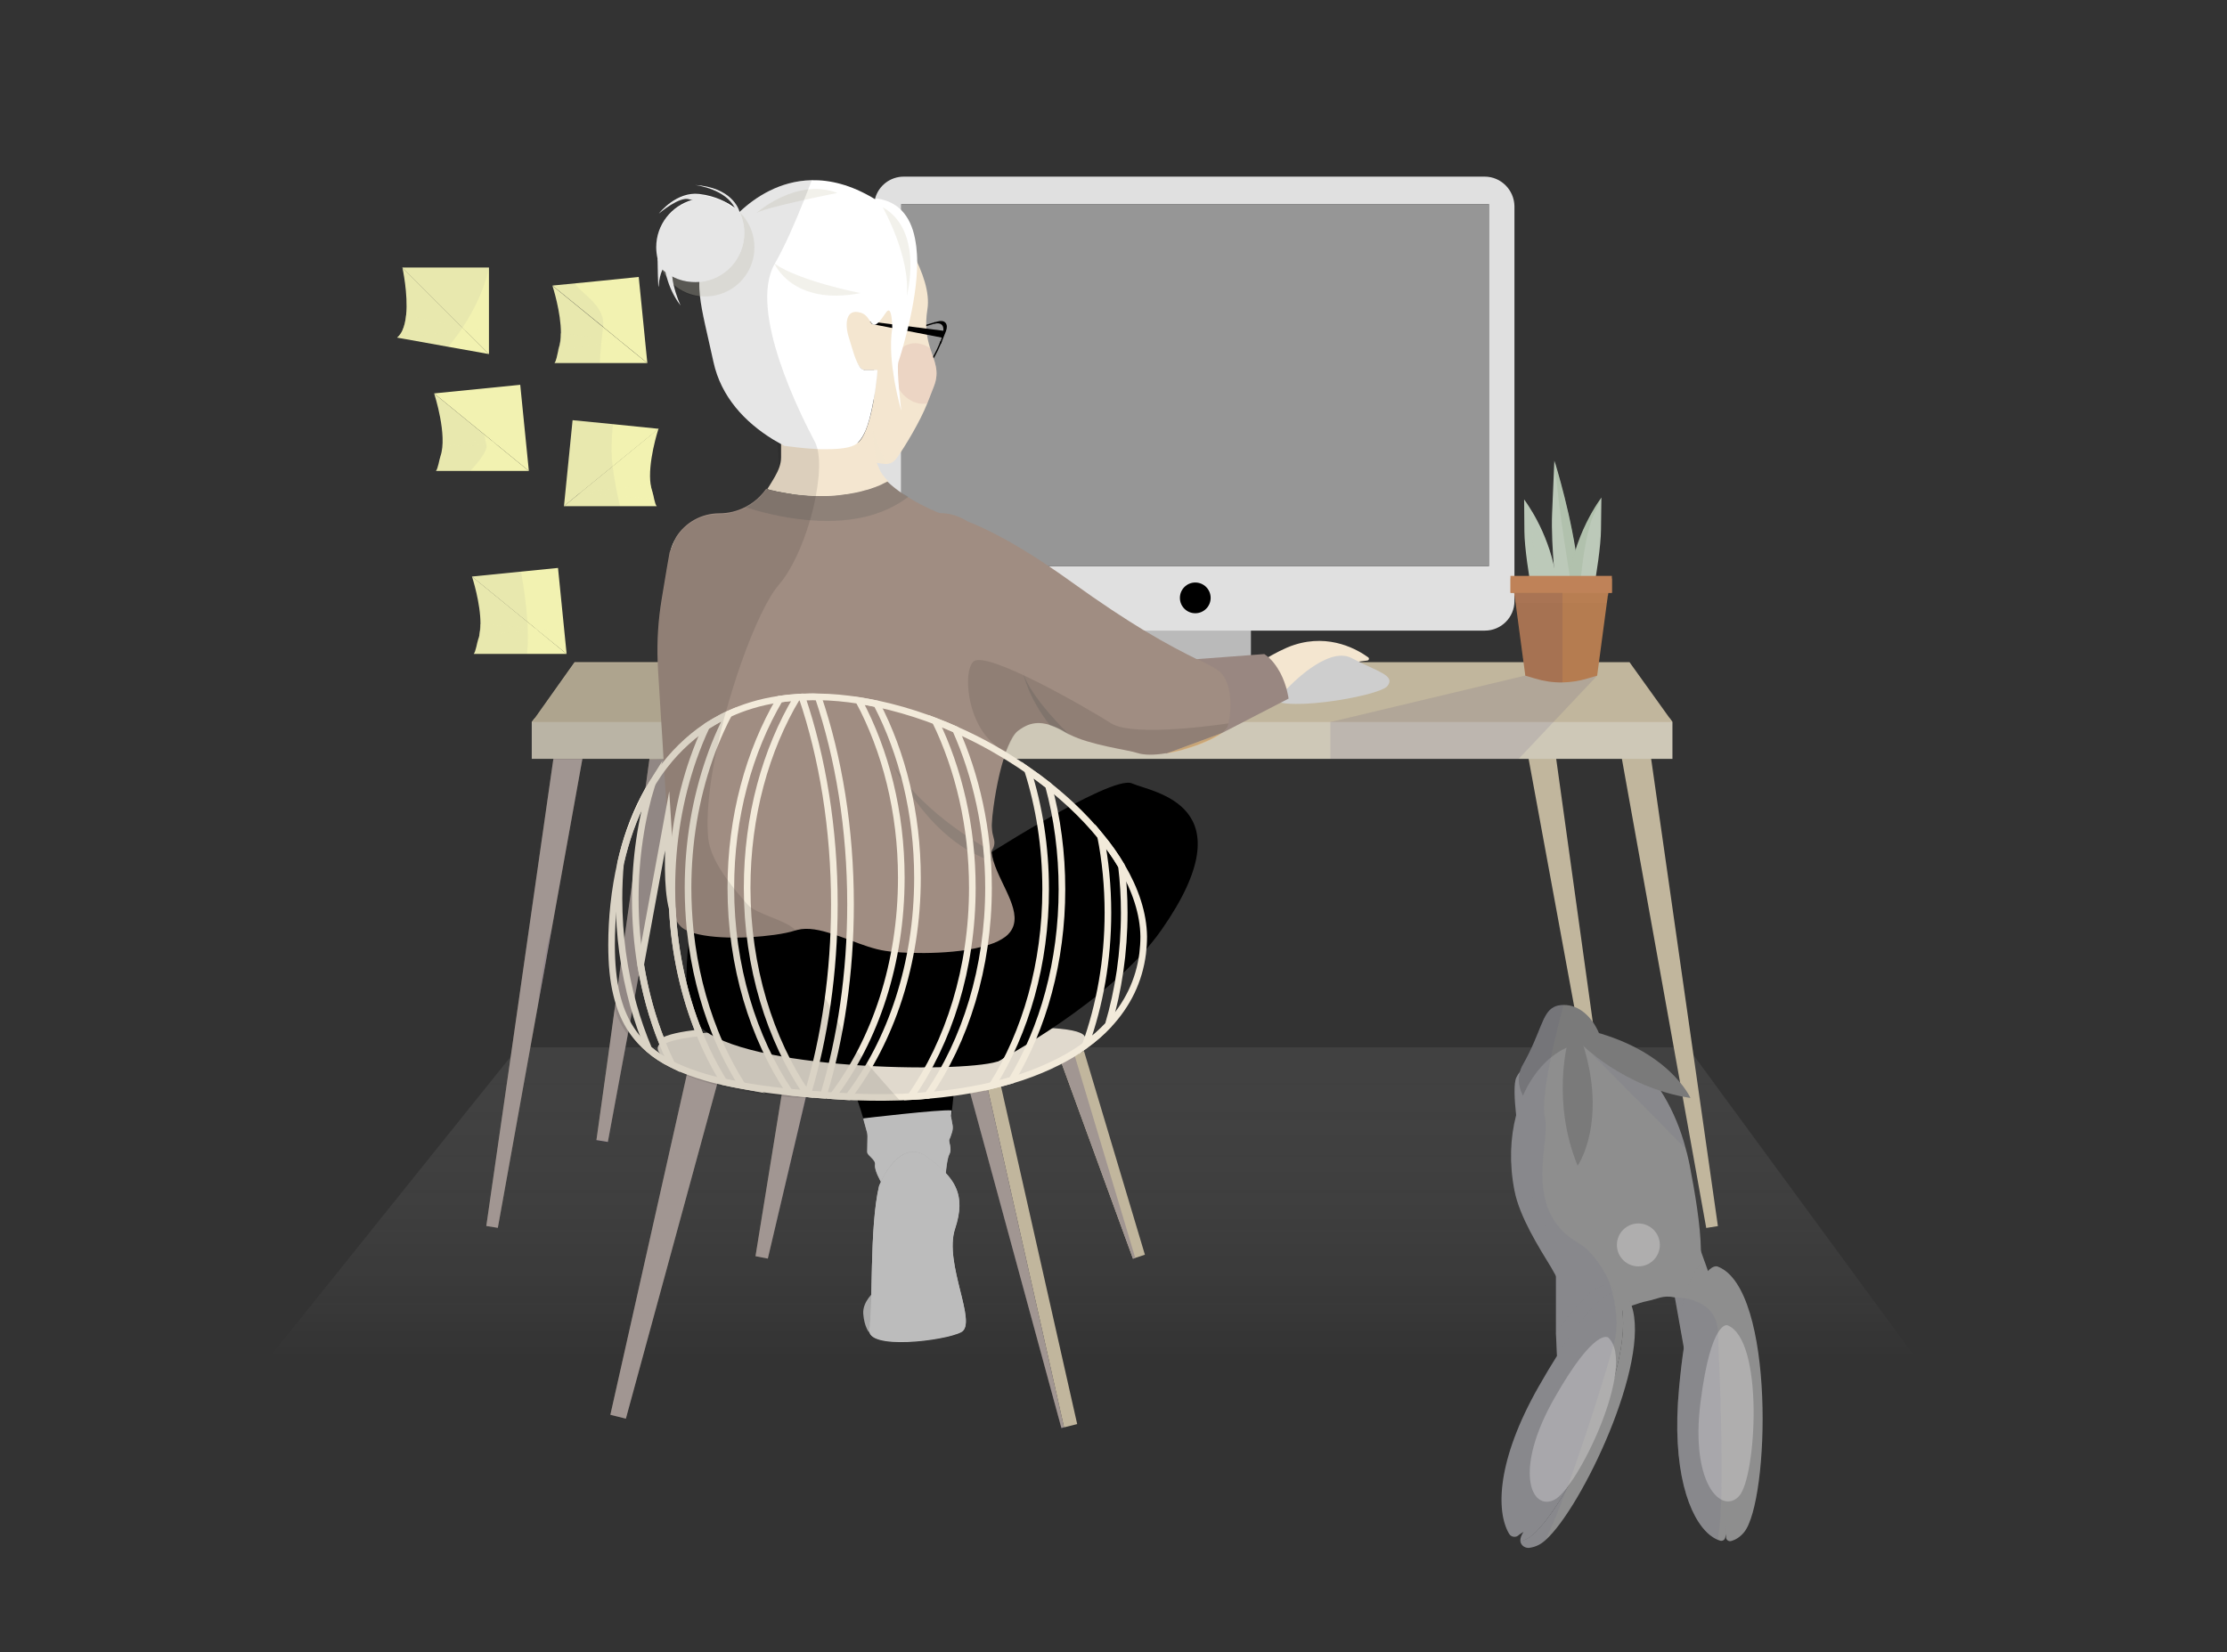 <?xml version="1.0" encoding="utf-8"?>
<!-- Generator: Adobe Illustrator 24.1.0, SVG Export Plug-In . SVG Version: 6.00 Build 0)  -->
<svg version="1.1" id="Layer_1" xmlns="http://www.w3.org/2000/svg" xmlns:xlink="http://www.w3.org/1999/xlink" x="0px" y="0px"
	 viewBox="0 0 1680.2 1246.8" style="enable-background:new 0 0 1680.2 1246.8;" xml:space="preserve">
<rect x="0" y="0" width="1680.2" height="1246.8" fill="#333333" stroke="none"/>
<style type="text/css">
	.st0{fill:url(#SVGID_1_);}
	.st1{fill:#F2F2B1;}
	.st2{opacity:0.4;fill:#F2F2B1;enable-background:new    ;}
	.st3{fill:#BABABA;}
	.st4{fill:#C1B69D;}
	.st5{fill:none;}
	.st6{fill:#E0E0E0;}
	.st7{fill:#969696;}
	.st8{fill:#FFFAE9;}
	.st9{stroke:#000000;stroke-miterlimit:10;}
	.st10{fill:none;stroke:#000000;stroke-miterlimit:10;}
	.st11{fill:#F4E6D0;}
	.st12{opacity:0.3;fill:#D8AFA9;enable-background:new    ;}
	.st13{fill:#E0D9CD;}
	.st14{fill:#CEC8B7;}
	.st15{opacity:0.2;fill:#271768;enable-background:new    ;}
	.st16{fill:#A08D82;}
	.st17{fill:#DDB683;}
	.st18{fill:#FFFFFF;}
	.st19{fill:#F4E6D0;stroke:#000000;stroke-miterlimit:10;}
	.st20{fill:#CECECE;}
	.st21{opacity:0.05;fill:#271768;enable-background:new    ;}
	.st22{opacity:0.3;fill:#D3D0BA;enable-background:new    ;}
	.st23{opacity:0.4;fill:#F4E6D0;enable-background:new    ;}
	.st24{opacity:0.3;fill:#666461;enable-background:new    ;}
	.st25{fill:#BCC9B9;}
	.st26{opacity:0.3;fill:#96AF90;enable-background:new    ;}
	.st27{opacity:0.3;fill:#BCC9B9;enable-background:new    ;}
	.st28{fill:#A8A8A8;}
	.st29{fill:#96AF90;}
	.st30{fill:#BFBFBF;}
	.st31{fill:#BCBCBC;}
	.st32{fill:none;stroke:#F2EADA;stroke-width:5;stroke-miterlimit:10;}
	.st33{fill:#8E8E8E;}
	.st34{fill:#7A7A7A;}
	.st35{opacity:0.2;fill:#8E8E8E;enable-background:new    ;}
	.st36{fill:#AFAEAE;}
	.st37{opacity:0.1;fill:#271768;enable-background:new    ;}
	.st38{opacity:0.1;enable-background:new    ;}
	.st39{fill:#BF8258;}
	.st40{fill:#B57C50;}
	.st41{opacity:0.3;fill:#BF8258;enable-background:new    ;}
</style>
<linearGradient id="SVGID_1_" gradientUnits="userSpaceOnUse" x1="819.15" y1="221.614" x2="819.15" y2="1623.125" gradientTransform="matrix(1 0 0 -1 0 1246)">
	<stop  offset="0" style="stop-color:#FFFFFF;stop-opacity:0"/>
	<stop  offset="0.038" style="stop-color:#DEDEDE;stop-opacity:0.038"/>
	<stop  offset="0.099" style="stop-color:#B0B0B0;stop-opacity:0.099"/>
	<stop  offset="0.166" style="stop-color:#868686;stop-opacity:0.166"/>
	<stop  offset="0.237" style="stop-color:#626262;stop-opacity:0.237"/>
	<stop  offset="0.313" style="stop-color:#434343;stop-opacity:0.313"/>
	<stop  offset="0.396" style="stop-color:#2B2B2B;stop-opacity:0.396"/>
	<stop  offset="0.489" style="stop-color:#181818;stop-opacity:0.489"/>
	<stop  offset="0.597" style="stop-color:#0A0A0A;stop-opacity:0.597"/>
	<stop  offset="0.735" style="stop-color:#020202;stop-opacity:0.735"/>
	<stop  offset="1" style="stop-color:#000000"/>
</linearGradient>
<polygon class="st0" points="1550.4,1168.1 87.9,1168.1 390.9,790.4 1273.4,790.4 "/>
<g>
	<g>
		<g>
			<g>
				<path class="st1" d="M493.5,376.5c0.6,2.4,1.2,4.8,2,5.5h-70.1l12.1-9.9l0.9-0.8l0,0L462,352l34.8-28.5
					c-0.2,0.7-8.4,25.9-5.9,42.3c0.3,1.8,0.7,3.5,1.2,5C492.5,372,493,374.3,493.5,376.5z"/>
			</g>
			<polygon class="st1" points="497,323.6 497,323.6 462.1,352.1 438.5,371.4 438.5,371.4 437.5,372.1 425.5,382 432,317.1 
				462.5,320.1 			"/>
		</g>
		<polygon class="st1" points="488.4,274 488.4,274 476.5,264.3 467.5,257 455,246.7 455,246.6 416.9,215.6 416.9,215.5 
			451.5,212.1 481.9,209 		"/>
		<path class="st1" d="M488.4,274L488.4,274h-70.1c1.3-1.2,2.2-6.5,2.9-9.5c0.2-0.7,0.3-1.2,0.4-1.6c1.1-3.3,1.6-7.2,1.6-11.3
			c0.1-15.9-6.2-35.4-6.4-36l38.1,31.1l12.7,10.4l8.9,7.3L488.4,274z"/>
		<path class="st2" d="M467.5,257l-14.1,2.2l-32.4,5.2c0.2-0.7,0.3-1.2,0.4-1.6c1.1-3.3,1.6-7.2,1.6-11.3l30.7,3.8L467.5,257z"/>
		<polygon class="st1" points="368.9,201.9 368.9,267.2 348.1,246.5 303.5,201.9 		"/>
		<path class="st1" d="M368.9,267.2l-30.8-5.5l-34.5-6.2l-4-0.7c0.1-0.1,0.1-0.1,0.2-0.2c1.6-1.3,2.8-3.1,3.8-5.2
			c1.5-3.3,2.4-7.3,2.8-11.6c1.6-15.9-2.8-35.9-2.8-35.9l44.6,44.6L368.9,267.2z"/>
		<polygon class="st1" points="392.5,290.4 399,355.4 327.5,296.9 		"/>
		<path class="st1" d="M399,355.4h-70.1c1.5-1.5,2.6-8.9,3.4-11.1c5.5-15.7-4.5-46.5-4.7-47.3l37.8,30.9l0,0L399,355.4z"/>
		<polygon class="st1" points="427.5,493.5 427.5,493.5 405.6,475.7 405.6,475.7 403.9,474.2 397.9,469.3 394.5,466.6 356,435.1 
			393,431.4 421,428.6 		"/>
		<path class="st1" d="M356,435.1L356,435.1L356,435.1L356,435.1z"/>
		<path class="st1" d="M427.5,493.5L427.5,493.5h-70.1c1.5-1.5,2.6-8.9,3.4-11.1c0.4-1,0.7-2.1,0.9-3.2c0.5-2.5,0.8-5.3,0.8-8.2
			c0.1-15.9-6.2-35.3-6.4-35.9l38.6,31.5l3.3,2.7l6,4.9l1.8,1.5l0,0L427.5,493.5z"/>
		<path class="st2" d="M414.2,475l-8.6,0.7l0,0l-7.5,0.6l-36.6,2.9c0.5-2.5,0.8-5.3,0.8-8.2l35.7,2.7l5.7,0.4L414.2,475z"/>
		<path class="st2" d="M338.8,336.6c0,0,28.1-8.7,45.7-1.3L338.8,336.6z"/>
		<path class="st2" d="M361.6,248.5l-10.5,1.1L347,250l-47.3,4.7c1.6-1.3,2.8-3.1,3.8-5.2c1.5-3.3,2.4-7.3,2.8-11.6
			c10,2.2,28.7,6.3,41.8,8.7c0.4,0.1,0.7,0.1,1.1,0.2C355.1,247.8,359.9,248.5,361.6,248.5z"/>
		<path class="st2" d="M493.5,376.5l-56-4.4l-3.6-0.3l4.5-0.5l52.5-5.5c0.3,1.8,0.6,3.5,1.2,5C492.5,372,493,374.3,493.5,376.5z"/>
	</g>
	<rect x="863.5" y="460.6" class="st3" width="80.3" height="54.4"/>
	<polygon class="st4" points="1287.3,926.7 1296.1,925.3 1243.6,557.7 1221.6,561.2 	"/>
	<polygon class="st4" points="1202.1,838 1210.8,836.6 1168.7,533.8 1146.8,537.4 	"/>
	<path class="st4" d="M441.5,561.2l-2.1,11.5l-23.3,129.2l0,0l0,0l-10.1,56l0,0l-8.4,46.5l-22,122.2l-8.7-1.4l17.4-120.6l33.2-231.9
		l2.2-15L441.5,561.2z"/>
	<polygon class="st4" points="514,561.2 513.5,563.9 511.9,572.7 503.6,617.6 503.6,617.6 483.4,727.9 477.8,758.3 474.8,774.6 
		469.2,804.6 458.6,861.8 450,860.4 457.8,804.6 465.2,750.9 469.6,718.7 486,602 490,572.7 492,557.7 500,559 	"/>
	<path d="M639.2,809.6c0,0,9.6,22.8,15.5,46.8c5,20.4,12.6,43.4,12.6,43.4h44.3l4.8-44.6l4.8-45.2L639.2,809.6z"/>
	<path class="st5" d="M671,338"/>
	<path class="st5" d="M695.8,393.5c-20-10-25.6-25.4-26.5-37.4"/>
	<path class="st6" d="M677.3,344.5c-0.2,0.3-0.4,0.5-0.6,0.8c-1.4,2-3.6,4.4-7.5,4.7c-0.8,0.1-1.8,0.1-2.8-0.1
		c-0.5-0.1-1-0.1-1.4-0.2c-0.2,0-0.4-0.1-0.5-0.1c-0.2,0-0.4-0.1-0.5-0.1c-0.4-0.1-0.8-0.1-1.1-0.2c-0.2,0-0.4-0.1-0.7-0.1
		c-0.4-0.1-0.8-0.1-1.1-0.1l-0.1,0.3c0.4,1.3,1,2.7,1.6,4c1.8,3.6,4.5,6.9,7.7,10.1l0,0l0,0l0,0c0,0,0.1,0,0.1,0.1
		c1.8,1.8,3.8,3.5,5.8,5.1l0,0l0.1,0.1c0.7,0.5,1.3,1,2,1.5c0.5,0.4,1,0.8,1.6,1.1v-30.8C679,342,678.2,343.3,677.3,344.5z
		 M677.3,344.5c-0.2,0.3-0.4,0.5-0.6,0.8c-1.4,2-3.6,4.4-7.5,4.7c-0.8,0.1-1.8,0.1-2.8-0.1c-0.5-0.1-1-0.1-1.4-0.2
		c-0.2,0-0.4-0.1-0.5-0.1c-0.2,0-0.4-0.1-0.5-0.1c-0.4-0.1-0.8-0.1-1.1-0.2c-0.2,0-0.4-0.1-0.7-0.1c-0.4-0.1-0.8-0.1-1.1-0.1
		l-0.1,0.3c0.4,1.3,1,2.7,1.6,4c1.8,3.6,4.5,6.9,7.7,10.1l0,0l0,0l0,0c0,0,0.1,0,0.1,0.1c1.8,1.8,3.8,3.5,5.8,5.1l0,0l0.1,0.1
		c0.7,0.5,1.3,1,2,1.5c0.5,0.4,1,0.8,1.6,1.1v-30.8C679,342,678.2,343.3,677.3,344.5z M1120.2,133.3H681.8
		c-10.2,0-18.9,6.9-21.5,16.3c0,0.1-0.1,0.3-0.1,0.4c-0.1,0.4-0.2,0.9-0.3,1.3c0,0.1,0,0.2,0,0.2c-0.2,1.3-0.4,2.6-0.4,4v144.2l0,0
		v153.9c0,5.7,2.1,10.9,5.7,14.8l0,0c4.1,4.6,10,7.5,16.7,7.5h438.4c12.3,0,22.3-10,22.3-22.3v-298
		C1142.4,143.3,1132.4,133.3,1120.2,133.3z M1123.3,427.3H680V154h443.3V427.3z M677.3,344.5c-0.2,0.3-0.4,0.5-0.6,0.8
		c-1.4,2-3.6,4.4-7.5,4.7c-0.8,0.1-1.8,0.1-2.8-0.1c-0.5-0.1-1-0.1-1.4-0.2c-0.2,0-0.4-0.1-0.5-0.1c-0.2,0-0.4-0.1-0.5-0.1
		c-0.4-0.1-0.8-0.1-1.1-0.2c-0.2,0-0.4-0.1-0.7-0.1c-0.4-0.1-0.8-0.1-1.1-0.1l-0.1,0.3c0.4,1.3,1,2.7,1.6,4
		c1.8,3.6,4.5,6.9,7.7,10.1l0,0l0,0l0,0c0,0,0.1,0,0.1,0.1c1.8,1.8,3.8,3.5,5.8,5.1l0,0l0.1,0.1c0.7,0.5,1.3,1,2,1.5
		c0.5,0.4,1,0.8,1.6,1.1v-30.8C679,342,678.2,343.3,677.3,344.5z M677.3,344.5c-0.2,0.3-0.4,0.5-0.6,0.8c-1.4,2-3.6,4.4-7.5,4.7
		c-0.8,0.1-1.8,0.1-2.8-0.1c-0.5-0.1-1-0.1-1.4-0.2c-0.2,0-0.4-0.1-0.5-0.1c-0.2,0-0.4-0.1-0.5-0.1c-0.4-0.1-0.8-0.1-1.1-0.2
		c-0.2,0-0.4-0.1-0.7-0.1c-0.4-0.1-0.8-0.1-1.1-0.1l-0.1,0.3c0.4,1.3,1,2.7,1.6,4c1.8,3.6,4.5,6.9,7.7,10.1l0,0l0,0l0,0
		c0,0,0.1,0,0.1,0.1c1.8,1.8,3.8,3.5,5.8,5.1l0,0l0.1,0.1c0.7,0.5,1.3,1,2,1.5c0.5,0.4,1,0.8,1.6,1.1v-30.8
		C679,342,678.2,343.3,677.3,344.5z"/>
	<rect x="680" y="154" class="st7" width="443.3" height="273.3"/>
	<path class="st8" d="M605.7,119L605.7,119z"/>
	<path class="st5" d="M575.8,387.3c-3,4-6.6,7.7-11.2,10.9"/>
	<path class="st9" d="M713.2,249.8c-0.6,1.6-1.7,4.3-3,7.5c6.2-15.5-3.2-14-5.2-13.5c1-0.3,1.8-0.5,2.5-0.7
		C712.5,241.6,715.2,244.6,713.2,249.8z"/>
	<path class="st10" d="M701,273.1c2.1-0.4,5.6-7.3,8.3-13.7c0.3-0.7,0.6-1.5,0.9-2.1"/>
	<path class="st10" d="M705.8,243.5l-1.3,0.4c-3.9,1.1-9.3,2.8-9.3,2.8"/>
	<path class="st5" d="M584.3,370.5c0.2-0.6,0.4-1.3,0.6-1.9c1.6-5.7,2.3-11.2,2.5-16.2c0.4-7.6-0.3-13.9-0.8-17
		c0-0.3-0.1-0.5-0.1-0.7c-0.2-0.9-0.3-1.4-0.3-1.4"/>
	<path class="st11" d="M704.7,291.3c-1.5,3.9-3.2,8.3-5.1,13.1c-5.4,13.7-16.9,32.7-22.8,41c-1.5,2-3.6,4.4-7.5,4.7
		c-0.8,0.1-1.8,0.1-2.8-0.1c-1.9-0.3-4-0.6-5.5-0.8c-0.7-0.1-1.3-0.1-1.7-0.1c-3.1,0.4-3.4,4.9-7.6,4.7
		c-16.1-0.8-38.9-6.2-59.9-17.3c15.9,2.2,45.7,5.1,54.6-1.5c0.1-0.1,0.1-0.1,0.2-0.2c0.2-0.2,0.4-0.3,0.6-0.5c0.3-0.3,0.6-0.6,1-1
		c1.5-1.5,2.7-3.6,3.9-6c7.7-16.2,9.9-47.9,9.9-47.9s-3.1,0-9.3,0s-9.3-15.4-22.9-32.7l12.3-18.5c22.9-4.3,10.6,29.6,26,8
		c13.2-18.4,1.6-66-2-79.6c10.8,13.9,37.7,51.6,33.6,76.8c-2.1,13.2-0.2,22.1,2.1,29.5C705,272.9,709,280,704.7,291.3z"/>
	<polygon class="st4" points="579.3,949.8 570,948 591.3,816.6 609.8,820.3 	"/>
	<path class="st12" d="M704.7,291.3c-1.5,3.9-3.2,8.3-5.1,13.1c-9,1.9-19.2-4.4-23.7-15.2c-5-12-1.3-25,8.4-29
		c5.6-2.3,12.1-1.2,17.4,2.6C705,272.9,709,280,704.7,291.3z"/>
	<path class="st13" d="M818.8,783.6c0,5.5-11.4,14.3-34,22c-4.6,1.6-10.3,4.5-15.5,6c-4.6,1.3-9.8,3.9-14.8,5.1h-2.8
		c-10.2,2.6-20.7,5.8-32,7.9c-5.8,1.1-11.5,1.1-17.5,2c-4.5,0.7-8.9-2.2-13.4-1.6c-14.5,1.7-29,2.7-42.9,2.7c-0.3,0-0.6,0-0.9,0
		h-0.1c-1.6,0-3.2,0-4.7,0c-1.3,0-2.6,0-3.9-0.1c-0.1,0-0.1,0-0.2,0c-2.6-0.1-5.2-0.1-7.8-0.2c-6.7-0.3-13.2-0.7-19.7-1.3
		c-6.2-0.5-12.4-1.2-18.4-2c-5.1-0.7-10.1-1.4-15-2.2c0,0,0,0-0.1,0c-5.3-0.9-10.4-1.8-15.3-2.9c-5-1-9.8-2.2-14.3-3.3
		c-13.2-3.4-24.4-7.1-32.8-10.9c-2.6-1.2-5-2.4-7-3.6l0,0c-6.1-3.6-9.5-7-9.5-10.1c0-1.7,1.1-3.3,3.1-4.6c4.7-3.1,14.6-5.2,28.2-6.6
		c1.9-0.2,3.9-0.4,6-0.6c1.9-0.2,3.8-0.3,5.8-0.5c9.5-0.7,20.2-1.1,31.7-1.4c4-0.1,8-0.2,12.2-0.3c11.5-0.2,23.7-0.3,36.3-0.3
		c0.5,0,1,0,1.4,0c4.1,0,8.1,0,12.3,0h1.3c3.5,0,6.9,0,10.4,0c4.1,0,8.2,0,12.4-0.1c4.1,0,8.2-0.1,12.3-0.1
		c14.9-0.2,30-0.6,44.7-0.9c4.2-0.1,8.3-0.2,12.3-0.3c7.7-0.2,15.2-0.3,22.4-0.3c5.8-0.1,11.4-0.1,16.8-0.1c1.6,0,3.1,0,4.7,0
		c4.3,0,8.3,0.1,12.2,0.3c4.2,0.1,8,0.3,11.6,0.6C809.5,776.9,818.8,779.2,818.8,783.6z"/>
	<path d="M524.8,678.9c0,0-17.4,75.6,3.5,96c33.3,32.5,195.1,35.1,224,26.3S758,679,758,679L524.8,678.9z"/>
	<path class="st11" d="M510.4,405.3c-1.7,3.9-3.3,7.7-4.9,11.6C506.5,412.7,508.1,408.8,510.4,405.3z"/>
	<path d="M734.2,651.9c0,0,104-67.6,119.8-60.7c15.8,6.9,88.4,15.8,22.4,110.4c-38,54.4-124.2,99.6-124.2,99.6L734.2,651.9z"/>
	<path class="st11" d="M670.5,363.5c-0.6,0.3-1.1,0.6-1.7,0.9c-0.4,0.2-0.7,0.4-1.1,0.5l0,0c-0.2,0.1-0.4,0.2-0.6,0.3
		c-0.2,0.1-0.4,0.2-0.6,0.3c-0.2,0.1-0.4,0.2-0.6,0.3c-0.6,0.3-1.2,0.5-1.8,0.8c-0.2,0.1-0.4,0.2-0.6,0.2c-0.6,0.2-1.2,0.5-1.8,0.7
		c-0.4,0.2-0.9,0.3-1.3,0.5c-0.3,0.1-0.5,0.2-0.8,0.3c-0.1,0-0.1,0-0.1,0c-0.3,0.1-0.6,0.2-0.8,0.3c-0.3,0.1-0.5,0.2-0.8,0.3
		c-0.5,0.2-1,0.3-1.4,0.5c-0.6,0.2-1.1,0.3-1.7,0.5l0,0c-0.5,0.2-1.1,0.3-1.7,0.5c-0.2,0.1-0.4,0.1-0.6,0.2
		c-0.3,0.1-0.6,0.2-0.9,0.2c-0.1,0-0.2,0.1-0.2,0.1c-0.5,0.1-1,0.2-1.5,0.4c-0.1,0-0.1,0-0.2,0.1c-0.1,0-0.1,0-0.2,0
		c-0.7,0.2-1.4,0.3-2.2,0.5c-0.2,0-0.3,0.1-0.5,0.1c-0.6,0.1-1.1,0.2-1.7,0.3c-1.5,0.3-3,0.6-4.5,0.8l0,0c-0.2,0-0.4,0.1-0.6,0.1
		c-0.6,0.1-1.1,0.2-1.7,0.2l0,0c-0.7,0.1-1.5,0.2-2.2,0.3l0,0c-0.5,0.1-1,0.1-1.5,0.2c-0.2,0-0.5,0-0.8,0.1c-0.2,0-0.4,0-0.6,0.1
		c-1.8,0.2-3.5,0.3-5.2,0.4s-3.5,0.2-5.2,0.2c-2.5,0-5,0-7.3-0.1c-0.2,0-0.3,0-0.5,0l0,0c-1.6-0.1-3.2-0.1-4.7-0.2s-3.1-0.2-4.5-0.4
		l0,0c-0.8-0.1-1.7-0.2-2.4-0.2c-0.8-0.1-1.7-0.2-2.5-0.3s-1.5-0.2-2.3-0.3c-0.4-0.1-0.7-0.1-1.1-0.2c-0.4-0.1-0.7-0.1-1.1-0.2l0,0
		c-0.7-0.1-1.4-0.2-2.1-0.3c-0.3-0.1-0.7-0.1-1-0.2l0,0l0,0c-0.2,0-0.3-0.1-0.5-0.1c-0.8-0.1-1.6-0.3-2.4-0.4l0,0l0,0
		c-0.1,0-0.3,0-0.4-0.1c-0.8-0.1-1.5-0.3-2.2-0.4c-0.4-0.1-0.8-0.2-1.1-0.2c-0.2,0-0.3-0.1-0.5-0.1l0,0c-0.2,0-0.3-0.1-0.5-0.1
		c-0.3-0.1-0.5-0.1-0.7-0.2c-0.1,0-0.1,0-0.2-0.1l0,0c-0.2,0-0.4-0.1-0.6-0.1s-0.4-0.1-0.5-0.1c-0.4-0.1-0.7-0.2-1.1-0.2
		c-0.1,0-0.2-0.1-0.3-0.1c-0.2,0-0.3-0.1-0.5-0.1c-0.1,0-0.2-0.1-0.3-0.1s-0.2-0.1-0.3-0.1c-0.2,0-0.3-0.1-0.5-0.1
		c-0.1,0-0.2-0.1-0.3-0.1s-0.2-0.1-0.3-0.1s-0.2-0.1-0.3-0.1s-0.2,0-0.2-0.1c-0.1,0-0.1,0-0.2,0c-0.1,0-0.1,0-0.2-0.1
		c-0.2,0-0.3-0.1-0.3-0.1l0,0l0,0l0,0c0.7-1,1.3-2,1.9-3c2.6-4.3,5.5-8.7,7.2-13.6c0.8-2.3,1.3-4.8,1.3-7.4v-13l25.8,0.9l32.6,1.2
		l0,0l12.2,0.4l0,0h0.9v9.4c0,1.7,0.2,3.4,0.7,5l0,0c0,0.1,0.1,0.2,0.1,0.3c0.4,1.3,1,2.7,1.6,4
		C664.5,356.9,667.2,360.3,670.5,363.5L670.5,363.5z"/>
	<g>
		<polygon class="st14" points="1261.8,544.9 1261.8,572.7 401.2,572.7 401.2,544.9 403.4,542.1 1259.8,542.1 		"/>
		<polygon class="st4" points="1261.8,544.9 401.2,544.9 403.4,542.1 433.5,499.7 1229.4,499.7 1259.8,542.1 		"/>
	</g>
	<polygon class="st15" points="511.9,573 511.9,573 503.6,617.9 503.6,617.9 483.4,728.2 477.8,758.5 474.8,774.9 469.2,804.8 
		458.6,862.1 450,860.7 457.8,804.8 465.2,751.2 469.6,719 486,602.2 490,573 490,573 505.4,572.7 	"/>
	<path class="st11" d="M748.2,560.7c0,0,0,36.6,0,61.1c0,7.9,0,14.5,0,18.2v3.3c0-0.3-0.1-0.6-0.1-1
		C748,641.5,748.2,569,748.2,560.7z"/>
	<path class="st16" d="M928.2,533.4c0,0.4,0,0.9,0,1.3c0,0.4,0,0.8-0.1,1.2c-0.1,1.4-0.2,2.7-0.4,3.9c-0.1,0.5-0.1,0.9-0.2,1.4
		c0,0.3-0.1,0.5-0.1,0.8c-0.2,1-0.3,2-0.5,2.8c0,0.2-0.1,0.3-0.1,0.5c-0.1,0.3-0.1,0.5-0.2,0.8c-0.2,0.9-0.4,1.7-0.7,2.4
		c0,0.1-0.1,0.2-0.1,0.3s-0.1,0.2-0.2,0.3c-0.1,0.2-0.2,0.3-0.3,0.5s-0.2,0.4-0.4,0.5c-0.2,0.3-0.5,0.6-0.8,0.9
		c-0.2,0.2-0.4,0.4-0.6,0.6c-0.4,0.4-0.8,0.7-1.3,1.1l-42.8,15.8c-8.4,1.4-16.2,1.5-21.6-0.3c-7.3-2.4-34.8-5.7-51-13.9
		c-1-0.5-2-1.1-3-1.7c-4.3-2.6-8.1-4.3-11.5-5.4c-11.8-3.8-18.9,0.3-24.5,4.5c-2.6,2-5.1,6.2-7.4,11.8c-0.8,1.9-1.6,4-2.3,6.2
		c-0.3,0.9-0.6,1.7-0.8,2.7c-4.5,14.4-7.8,33.4-9.1,49.1c-0.1,0.9-0.1,1.9,0,2.9c0.2,2.9,0.9,6.1,1.7,8.9c0.8,2.9,0.2,6.1-1.7,8.5
		l0,0c-0.1,0.1-0.1,0.2-0.1,0.3l0,0v0.4c0,0.1,0,0.2,0,0.4v0.3c0,0.1,0,0.2,0,0.3c0.3,2.2,0.8,4.4,1.5,6.6
		c5.9,19.1,23.2,39.5,12.4,53.4c-0.5,0.6-1,1.2-1.5,1.7c-1.3,1.3-2.9,2.5-4.8,3.6c-3.6,2.2-8.2,3.9-13.3,5.3l0,0
		c-0.2,0.1-0.5,0.1-0.7,0.2c-3.7,1-7.7,1.8-11.9,2.5c-13.9,2.2-29.8,2.7-42.9,2.3c-4.4-0.1-8.5-0.4-12.1-0.7
		c-2.5-0.2-4.8-0.5-6.8-0.8c-8.4-1.2-17.7-4.7-27-8.2c-4-1.5-8.1-3-12.1-4.3c-9.9-3.3-19.4-5.4-27.4-3.3c-0.5,0.1-1,0.3-1.5,0.4
		c-3.9,1.3-9.3,2.4-15.7,3.3c-5.7,0.8-12,1.4-18.6,1.8c-4,0.2-8.2,0.3-12.2,0.3c-12.6-0.1-24.7-1.3-32.8-4.3c-0.1,0-0.1,0-0.2-0.1
		c-0.1,0-0.1,0-0.2-0.1c-2.9-1.1-5.3-2.4-6.9-4.1c-2.9-2.9-5-7.5-6.4-12.9l0,0c-4.6-17.6-2.8-44.4-2.8-55.6l-0.8-12.9l0,0l-2.5-39.7
		l-0.3-5.2l-0.8-13.7l-0.9-14.1l-0.2-2.8l-2.2-35.8c-0.1-2.2-0.2-4.4-0.3-6.6c-0.6-15.9,0.4-31.8,3-47.4c2.7-16.3,5.6-33.8,6-35.4
		l0,0c1.6-3.8,3.2-7.7,4.9-11.6l0,0c6.8-10.8,18.9-17.9,32.6-17.9c7,0,13.5-1.7,19.3-4.6c0.4-0.2,0.9-0.4,1.3-0.7
		c0.9-0.5,1.8-1,2.7-1.6s1.7-1.2,2.6-1.8c1.7-1.2,3.2-2.6,4.7-4.1c1.8-1.8,3.4-3.7,4.8-5.7l0,0l0,0l0,0l0,0c0.1,0,0.2,0.1,0.3,0.1
		c0,0,0.1,0,0.2,0.1c0.1,0,0.1,0,0.2,0c0.1,0,0.2,0,0.2,0.1c0.1,0,0.2,0.1,0.2,0.1c0.1,0,0.2,0.1,0.3,0.1s0.2,0.1,0.3,0.1
		c0.2,0.1,0.5,0.1,0.8,0.2c0.4,0.1,0.8,0.2,1.2,0.3c0.3,0.1,0.7,0.2,1.1,0.2c0.2,0,0.4,0.1,0.5,0.1c0.2,0,0.4,0.1,0.6,0.1
		c0.1,0,0.2,0,0.2,0.1c0.2,0,0.5,0.1,0.7,0.2c0.2,0,0.3,0.1,0.5,0.1s0.3,0.1,0.5,0.1c0.4,0.1,0.7,0.2,1.1,0.2
		c0.7,0.1,1.4,0.3,2.2,0.4c0.1,0,0.2,0.1,0.4,0.1l0,0l0,0c0.8,0.1,1.6,0.3,2.4,0.4c0.2,0,0.3,0.1,0.5,0.1l0,0l0,0
		c0.3,0.1,0.7,0.1,1,0.2c0.7,0.1,1.4,0.2,2.1,0.3l0,0c0.4,0.1,0.7,0.1,1.1,0.2c0.4,0,0.7,0.1,1.1,0.2c0.7,0.1,1.5,0.2,2.3,0.3
		s1.6,0.2,2.5,0.3c0.8,0.1,1.6,0.2,2.4,0.2l0,0c1.5,0.1,3,0.3,4.5,0.4c1.6,0.1,3.1,0.2,4.7,0.2l0,0c0.2,0,0.3,0,0.5,0
		c2.4,0.1,4.8,0.1,7.4,0.1c1.7,0,3.4-0.1,5.1-0.2c1.7-0.1,3.5-0.2,5.2-0.4c0.2,0,0.4,0,0.6-0.1c0.3,0,0.5-0.1,0.8-0.1
		c0.5-0.1,1-0.1,1.5-0.2l0,0c0.7-0.1,1.5-0.2,2.2-0.3l0,0c0.6-0.1,1.1-0.2,1.7-0.2c0.2,0,0.4-0.1,0.6-0.1l0,0c1.5-0.2,3-0.5,4.5-0.8
		l0,0c0.5-0.1,1.1-0.2,1.6-0.3l0,0c0.2,0,0.3-0.1,0.5-0.1c0.7-0.2,1.4-0.3,2.2-0.5c0.1,0,0.3-0.1,0.4-0.1c0.5-0.1,1-0.2,1.5-0.4
		c0.1,0,0.2,0,0.2-0.1c0.3-0.1,0.6-0.2,0.9-0.2c0.2,0,0.4-0.1,0.6-0.2c0.3-0.1,0.6-0.2,0.8-0.2c0.3-0.1,0.6-0.2,0.8-0.2l0,0
		c0.3-0.1,0.6-0.2,0.8-0.2s0.3-0.1,0.4-0.1c0.1,0,0.3-0.1,0.4-0.1c0.5-0.2,1-0.3,1.5-0.5c0.3-0.1,0.5-0.2,0.8-0.3s0.6-0.2,0.8-0.3
		l0,0h0.1c0.3-0.1,0.5-0.2,0.8-0.3c0.2-0.1,0.5-0.2,0.7-0.2c0.2-0.1,0.4-0.2,0.7-0.3c0.2-0.1,0.4-0.2,0.7-0.3
		c0.4-0.2,0.7-0.3,1.1-0.4c0.2-0.1,0.4-0.2,0.6-0.2c0.2-0.1,0.4-0.2,0.6-0.3c0.6-0.2,1.2-0.5,1.7-0.8c0.4-0.2,0.8-0.4,1.2-0.6
		c0.9-0.5,1.9-0.9,2.8-1.4l0,0l0,0l0,0c2.9,2.8,6.2,5.4,9.6,7.8c0.6,0.5,1.2,0.9,1.9,1.3c1.1,0.8,2.3,1.5,3.4,2.2
		c12.2,7.7,24.4,12.4,24.4,12.4c7.7,0,15,2.3,21,6.2c13.8,5.4,33.8,15.3,61.2,33.7l0,0c5.7,3.8,11.7,8,18.1,12.6
		c21.8,15.7,39.3,27.1,53.6,35.8c0.2,0.1,0.4,0.3,0.7,0.4c17.8,10.7,30.3,17,39.2,21.4c0.3,0.1,0.6,0.3,0.8,0.4
		c1.4,0.7,2.7,1.3,3.9,1.9c0.9,0.4,1.7,0.9,2.5,1.3c0.3,0.1,0.5,0.3,0.8,0.4s0.5,0.3,0.8,0.4c2.6,1.4,4.7,2.6,6.5,3.9
		c0.2,0.1,0.3,0.2,0.4,0.3s0.2,0.1,0.2,0.2c0.7,0.5,1.2,1,1.8,1.6c0.4,0.4,0.7,0.8,1.1,1.2c0.2,0.2,0.3,0.4,0.5,0.6s0.4,0.5,0.5,0.7
		c0.2,0.2,0.3,0.5,0.5,0.7c0.8,1.2,1.4,2.6,1.9,4c0.2,0.6,0.5,1.3,0.7,1.9c0.1,0.3,0.2,0.7,0.3,1s0.2,0.5,0.2,0.8
		c0,0.2,0.1,0.3,0.1,0.5c0.1,0.5,0.2,1.1,0.4,1.6c0,0.1,0,0.1,0,0.2c0.1,0.3,0.1,0.7,0.2,1.1c0.1,0.3,0.1,0.7,0.2,1.1
		c0,0.1,0,0.1,0,0.2c0.1,0.4,0.1,0.8,0.2,1.2c0,0,0,0,0,0.1c0,0.2,0,0.3,0.1,0.5c0,0.3,0.1,0.6,0.1,0.8c0.1,0.6,0.1,1.1,0.1,1.7
		c0,0.3,0,0.7,0.1,1C928.2,530.1,928.3,531.8,928.2,533.4z"/>
	<polygon points="658,244.6 656.3,242.6 713.2,249.8 711.2,254.9 	"/>
	<path class="st17" d="M922.3,552.9c-7.9,6.1-26.5,13.2-42.8,15.8L922.3,552.9z"/>
	<path class="st18" d="M692,197.7c0,15.7-3,33.1-6.7,48.6c-0.3,1.1-0.5,2.3-0.8,3.4c-1,3.9-2,7.7-3,11.2c-0.1,0.4-0.2,0.7-0.3,1.1
		c-0.3,1.1-0.6,2.1-0.9,3.2c-0.8,2.8-1.7,5.5-2.5,8l0,0c-1.6,5.4,2.2,36.7,2.2,36.7s-11-36.5-6.8-62.4c0-1-0.1-1.9-0.1-2.8
		c-0.4-8.4-1.8-13.2-4.8-8.6c-2.4,3.6-4.2,5.9-5.6,7.3c-0.9,0.9-1.7,1.4-2.4,1.6l0,0c-0.2,0.1-0.4,0.1-0.6,0.1
		c-0.5,0-0.9-0.2-1.4-0.5c-0.6-0.4-1.1-1.1-1.7-2c-1.5-2.2-3.2-5.3-6.9-6.5c-12.1-4-12.3,9.3-9.3,18.5c2.5,7.6,5.1,19.5,9.4,23.4
		c0.9,0.8,1.9,1.3,3,1.3h6.8c1.6,0,2.4,0,2.4,0s0,0.1,0,0.4c0,0.1,0,0.2,0,0.4c0,0.2,0,0.5-0.1,0.8c0,0.3-0.1,0.6-0.1,1
		s-0.1,0.9-0.1,1.5c0,0.2,0,0.4-0.1,0.6c0,0.4-0.1,0.7-0.1,1.1c0,0.1,0,0.3,0,0.4c0,0.2,0,0.3-0.1,0.5c0,0.2,0,0.3-0.1,0.5
		c-0.1,1.1-0.3,2.3-0.4,3.5c-0.1,0.6-0.2,1.2-0.2,1.9c0,0.2,0,0.3-0.1,0.5c-0.1,0.4-0.1,0.8-0.2,1.2c-0.1,0.6-0.2,1.2-0.2,1.8
		c-0.1,0.6-0.2,1.2-0.3,1.8c0,0.3-0.1,0.6-0.1,0.9c-0.1,0.5-0.2,1.1-0.3,1.6l0,0c-0.1,0.7-0.2,1.5-0.4,2.2c-0.1,0.3-0.1,0.7-0.2,1
		c-0.2,1-0.4,2-0.6,3c0,0,0,0,0,0.1c-0.2,1-0.4,2-0.6,2.9c-0.1,0.3-0.1,0.7-0.2,1c-0.2,0.8-0.4,1.6-0.6,2.4c0,0.2-0.1,0.4-0.1,0.6
		c-0.1,0.5-0.3,1-0.4,1.5v0.1v0.1c-0.2,0.8-0.4,1.5-0.6,2.2l0,0c-0.8,2.9-1.7,5.6-2.7,8c-0.2,0.5-0.4,1-0.7,1.5
		c-0.1,0.3-0.2,0.5-0.4,0.8s-0.3,0.7-0.5,1c-0.3,0.5-0.6,1.1-0.9,1.6c-0.3,0.5-0.6,1-1,1.5c-0.2,0.2-0.3,0.5-0.5,0.7
		c-0.5,0.6-0.9,1.2-1.4,1.7c-0.1,0.1-0.1,0.1-0.2,0.2c-0.1,0.1-0.2,0.3-0.4,0.4c-0.2,0.2-0.4,0.3-0.6,0.5c-0.1,0.1-0.1,0.1-0.2,0.2
		c-4.1,3.1-12.7,4.1-22.3,4.1c-0.8,0-1.6,0-2.4,0c-0.6,0-1.2,0-1.8,0c-0.2,0-0.5,0-0.7,0c-0.8,0-1.7-0.1-2.5-0.1c0,0,0,0-0.1,0
		c-1,0-2-0.1-3-0.2c-0.1,0-0.2,0-0.2,0c-1.1-0.1-2.2-0.2-3.2-0.2c-2.1-0.2-4.2-0.3-6.3-0.6c-0.7-0.1-1.4-0.1-2-0.2
		c-0.8-0.1-1.6-0.2-2.4-0.3s-1.6-0.2-2.4-0.3c-0.9-0.1-1.8-0.2-2.7-0.3c-0.6-0.1-1.1-0.2-1.7-0.2c-0.3,0-0.5-0.1-0.8-0.1
		c-1-0.5-2.1-1.1-3.1-1.7c-0.8-0.5-1.7-0.9-2.5-1.4c-1-0.6-2.1-1.2-3.1-1.8c-21.1-13-39.1-32.1-44.8-58.3
		c-4.8-22-8.8-37.2-10.2-49.6c-0.4-3.8-0.6-7.3-0.5-10.7c0.4-12,4.6-22,14.9-35.2c0,0,5.2-8.4,15.1-17.6l0.1-0.1
		c0.1,0,0.1-0.1,0.2-0.1c11.9-11.2,30.4-23.5,54.4-24c13.9-0.3,29.5,3.4,46.8,13.7c0.1,0.1,0.2,0.1,0.3,0.2c0.2,0.1,0.5,0.3,0.7,0.4
		c0,0,0.1,0,0.1,0.1c0.5-0.3,0.9-0.4,1.3-0.5c0.2,0,0.4,0,0.4,0c0.1,0,0.1,0,0.2,0l0,0l0,0c7.7,1.2,13.6,4.3,18,8.8
		c5.3,5.4,8.5,12.7,10.2,21.2l0,0c0.4,2,0.7,4.1,1,6.2l0,0C691.7,189.7,692,193.6,692,197.7z"/>
	<path class="st11" d="M942.5,504.9c0,0,20.1-13.8,33.9-18.2c27.3-8.9,48.6,4.1,55.9,9.4c1,0.7,0.5,2.3-0.7,2.4
		c-5.1,0.5-15.2,1.9-24.7,6C993.6,510.3,959,525,959,525L942.5,504.9z"/>
	<path class="st19" d="M390.1,631.2"/>
	<path class="st20" d="M970.8,520c0,0,30.4-33.3,49.1-23.3c18.7,10,33.3,12.8,26.9,21s-88.4,21.5-87.7,7.3
		C959.8,510.8,970.8,520,970.8,520z"/>
	<path class="st16" d="M972.2,527.2L922.3,553l0,0l-42.8,15.8l12.3-41.6c0,0,0.3-18-7.2-28.4l18.8-1.4l0,0l50.5-3.8
		c0.5,0.3,0.9,0.6,1.4,1c4.3,3.2,7.8,8,10.6,13.1C971,517.3,972.2,527.2,972.2,527.2z"/>
	<path class="st21" d="M926,548.7c3.1-9.3,4.4-31.7-4.9-40.9c-3.3-3.3-8.7-5.9-17.7-10.4l50.5-3.8c0.5,0.3,0.9,0.6,1.4,1
		c4.7,3.4,8.1,8.2,10.6,13.1c5,9.7,6.3,19.5,6.3,19.5l-50,25.8C924.3,551.4,925.5,550,926,548.7z"/>
	<path class="st22" d="M569.2,186.7c0,20.5-16.6,37-37,37c-1.4,0-2.7-0.1-4-0.2c-7.6-0.8-14.4-3.9-19.9-8.6c-1.8-1.5-3.5-3.3-5-5.2
		c-1.4-1.7-2.7-3.6-3.7-5.6c-0.3-0.6-0.6-1.2-0.9-1.7c0.4,0.4,0.8,0.7,1.2,1.1c0.7,0.7,1.5,1.3,2.3,1.9c1.6,1.2,3.3,2.3,5.1,3.3
		c5.1,2.7,11,4.2,17.2,4.2c1.1,0,2.1,0,3.2-0.1c19-1.6,33.9-17.5,33.9-36.9c0-5.7-1.3-11-3.5-15.8
		C565,166.9,569.2,176.3,569.2,186.7z"/>
	<path class="st18" d="M561.5,175.9c0,19.4-14.9,35.3-33.9,36.9c-1,0.1-2.1,0.1-3.2,0.1c-6.2,0-12.1-1.5-17.2-4.2
		c-1.8-0.9-3.5-2-5.1-3.3c-0.8-0.6-1.6-1.2-2.3-1.9c-0.4-0.3-0.8-0.7-1.2-1.1c-1.1-2.3-1.9-4.7-2.5-7.2c-0.6-2.7-1-5.6-1-8.6
		c0-17,11.5-31.3,27.1-35.7c3.2-0.9,6.5-1.4,10-1.4c7.5,0,14.4,2.2,20.2,6c0.7,0.4,1.3,0.9,2,1.4c1.2,0.9,2.3,1.8,3.4,2.9
		c0.1,0.1,0.2,0.2,0.3,0.2C560.2,164.9,561.5,170.2,561.5,175.9z"/>
	<path class="st18" d="M558,160.1l-0.4-0.1l-35.4-9l-2.3-0.6c-7.2-2.3-22,10.1-22.8,10.8c0.6-0.8,13.4-16.8,30.5-14.8
		c12.7,1.5,21.1,6.5,24.8,9.2c1.4,1,2.1,1.7,2.1,1.7c0-0.1-0.1-0.2-0.1-0.3c-6.7-14-28-17.1-30-17.4c27.2,1.9,32.8,17.5,33.5,20.1
		C558,160,558,160.1,558,160.1z"/>
	<path class="st18" d="M506.1,195.2c0,0-2,1.4-4.2,4.5c-0.2,0.3-0.4,0.6-0.6,1c-0.5,0.8-1,1.8-1.5,2.8c-0.1,0.2-0.2,0.4-0.3,0.7
		c-1.2,2.9-2.2,6.5-2.5,11c-0.5,8.1-0.9-20-0.9-20H506.1z"/>
	<path class="st18" d="M513.5,230.6c-5.5-7.1-8.6-14.8-10.3-20.8c-0.5-1.6-0.8-3-1.1-4.3c-0.4-2-0.7-3.6-0.8-4.7
		c-0.2-1.2-0.2-1.8-0.2-1.8l0.8,0.8l5.2,5.3c0,1.2,0,2.4,0.1,3.6c0.2,2.1,0.5,4.2,1,6.2C510,223.2,513.3,230.2,513.5,230.6z"/>
	<path class="st22" d="M666,156.4c0,0,21.1,37.3,18.1,67.3C684,223.7,697.5,174.2,666,156.4z"/>
	<path class="st22" d="M649.2,221.2c0,0-46.1-9-64.9-22.3C584.3,198.9,597.8,231.2,649.2,221.2z"/>
	<path class="st22" d="M570.2,161.2c0,0,30-27.4,61.7-15.6C632,145.6,573.5,157.1,570.2,161.2z"/>
	<path class="st23" d="M669.3,350c-0.8,0.1-1.8,0.1-2.8-0.1c-1.9-0.3-4-0.6-5.5-0.8l0,0V349l-0.7-6.2l-0.9-8.1l-1.3-11.8
		C658,322.9,663.5,340.8,669.3,350z"/>
	<path class="st24" d="M685.3,374.9L685.3,374.9c-1.2,1-2.5,1.9-3.7,2.7c-0.5,0.4-1.1,0.7-1.6,1c-0.6,0.4-1.1,0.7-1.7,1.1
		c-6,3.7-12.4,6.4-18.9,8.5c-6.2,2-12.7,3.2-19.1,4c-10,1.2-20,1.2-29.5,0.4c-0.8-0.1-1.5-0.1-2.3-0.2c-19.8-1.8-37-6.7-46.3-9.7
		c0.4-0.2,0.9-0.4,1.3-0.7c0.9-0.5,1.8-1,2.7-1.6c0.7-0.5,1.5-0.9,2.2-1.5c0.1-0.1,0.3-0.2,0.4-0.3c1.7-1.2,3.3-2.6,4.7-4.1
		c1.8-1.8,3.4-3.7,4.8-5.7l0,0l0,0c0.1,0,0.2,0,0.3,0.1c0.1,0,0.2,0.1,0.3,0.1s0.2,0,0.2,0.1c0.1,0,0.2,0,0.3,0.1
		c0.1,0,0.2,0,0.3,0.1c0.1,0,0.2,0.1,0.3,0.1s0.3,0.1,0.5,0.1c0.1,0,0.2,0.1,0.3,0.1s0.2,0,0.3,0.1c0.2,0,0.3,0.1,0.5,0.1
		c0.1,0,0.2,0.1,0.3,0.1c0.3,0.1,0.7,0.2,1.1,0.2c0.2,0,0.4,0.1,0.5,0.1c0.2,0,0.4,0.1,0.6,0.1l0,0c0.1,0,0.1,0,0.2,0.1
		c0.2,0,0.5,0.1,0.7,0.2c0.2,0,0.3,0.1,0.5,0.1l0,0c0.2,0,0.3,0.1,0.5,0.1c0.4,0.1,0.7,0.2,1.1,0.2c0.7,0.1,1.4,0.3,2.2,0.4
		c0.1,0,0.2,0,0.4,0.1l0,0l0,0l0,0c0.8,0.1,1.6,0.3,2.4,0.4c0.2,0,0.3,0.1,0.5,0.1l0,0l0,0l0,0c0.3,0.1,0.7,0.1,1,0.2
		c0.7,0.1,1.4,0.2,2.1,0.3l0,0c0.4,0.1,0.7,0.1,1.1,0.2c0.4,0,0.7,0.1,1.1,0.2c0.7,0.1,1.5,0.2,2.3,0.3s1.6,0.2,2.5,0.3
		c0.8,0.1,1.6,0.2,2.4,0.2l0,0c1.5,0.1,3,0.3,4.5,0.4c1.6,0.1,3.1,0.2,4.7,0.2l0,0c0.2,0,0.3,0,0.5,0c2.4,0.1,4.8,0.1,7.4,0.1
		c1.7,0,3.4-0.1,5.1-0.2c1.7-0.1,3.5-0.2,5.2-0.4c0.2,0,0.4,0,0.6-0.1c0.3,0,0.5-0.1,0.8-0.1c0.5-0.1,1-0.1,1.5-0.2l0,0
		c0.7-0.1,1.5-0.2,2.2-0.3l0,0c0.6-0.1,1.1-0.2,1.7-0.2c0.2,0,0.4-0.1,0.6-0.1l0,0l0,0c1.5-0.2,3-0.5,4.5-0.8l0,0
		c0.5-0.1,1.1-0.2,1.6-0.3c1-0.2,1.9-0.4,2.9-0.7c0.6-0.1,1.1-0.3,1.7-0.4c0.1,0,0.2,0,0.2-0.1c0.3-0.1,0.6-0.2,0.9-0.2
		c0.2,0,0.4-0.1,0.6-0.2c0.3-0.1,0.6-0.2,0.8-0.2c0.3-0.1,0.6-0.2,0.8-0.2c0.3-0.1,0.6-0.2,0.8-0.2c0.3-0.1,0.6-0.2,0.9-0.3
		c0.7-0.2,1.5-0.5,2.2-0.7c0.3-0.1,0.6-0.2,0.8-0.3c0,0,0.1,0,0.1-0.1c0.3-0.1,0.5-0.2,0.8-0.3c0.2-0.1,0.5-0.2,0.7-0.2
		c1.6-0.6,3.2-1.2,4.7-2c0.2-0.1,0.4-0.2,0.6-0.3c0.2-0.1,0.4-0.2,0.6-0.3c0.2-0.1,0.4-0.2,0.6-0.3c0.4-0.2,0.7-0.4,1.1-0.5
		c0.6-0.3,1.2-0.6,1.7-0.9l0,0l0,0c0,0,0.1,0,0.1,0.1c1.8,1.8,3.8,3.5,5.8,5.1l0,0c0,0,0.1,0,0.1,0.1c0.7,0.5,1.3,1,2,1.5
		c0.5,0.4,1,0.8,1.6,1.1c0.6,0.5,1.3,0.9,1.9,1.3C683.2,373.5,684.2,374.2,685.3,374.9z"/>
	<path class="st24" d="M806.8,554.6c-1-0.5-2-1.1-3-1.7c-4.3-2.6-8.1-4.3-11.5-5.4c-16.6-20.8-20.4-39.6-20.4-39.6
		C776.8,522.6,793.2,541,806.8,554.6z"/>
	<path class="st24" d="M749.8,650.2c-48-14.1-75.2-71.7-76.1-73.6c23.2,39,74.4,65.7,74.5,65.7l0.1,1c0,0.1,0,0.2,0,0.3
		C748.5,645.8,749.2,648,749.8,650.2z"/>
	<polygon class="st4" points="812.7,1074.7 802.8,1077.2 745.2,821.6 732,824.9 731.3,822.4 754.5,816.6 	"/>
	<polygon class="st4" points="802.8,1077.2 800.8,1077.7 732,824.9 745.2,821.6 	"/>
	<polygon class="st4" points="863.8,946.9 856.5,949.3 854.8,949.9 800.7,801.7 800.7,801.7 817.8,793.1 	"/>
	<polygon class="st4" points="856.5,949.3 854.8,949.9 800.7,801.7 810.8,796.6 	"/>
	<polygon class="st15" points="856.5,949.3 854.8,949.9 800.7,801.7 810.8,796.6 	"/>
	<polygon class="st15" points="579.3,949.8 570,948 590.2,823.6 608.7,826 	"/>
	<path class="st10" d="M709.3,259.4c0.3-0.7,0.6-1.5,0.9-2.1"/>
	<path class="st10" d="M704.7,243.9L704.7,243.9"/>
	<polygon class="st4" points="460.5,1067.7 472.2,1070.6 541.8,815.4 518.5,809.6 	"/>
	<path class="st25" d="M1192.1,449.2l-17.5,2c0,0-4.6-39.4-3.6-63.4s1.7-40.1,1.7-40.1s0.3,1,0.9,2.7c3.4,11.3,16.3,55.9,18.4,93.5
		C1191.9,445.7,1192.1,447.5,1192.1,449.2z"/>
	<path class="st26" d="M1191.8,443.9l-5.7,0.9c0,0-11.2-64.1-12.7-94.3C1176.9,361.8,1189.8,406.3,1191.8,443.9z"/>
	<path class="st25" d="M1173.8,471.5l-6,7.4l-4.9,6.1c0,0-12.6-59.8-12.8-83.9c-0.2-24.2-0.2-24.2-0.2-24.2s2.6,3.4,6.2,9.5
		C1165.2,401.7,1180.2,434,1173.8,471.5z"/>
	<path class="st27" d="M1173.8,471.5l-6,7.4c-3.2-15.8-11.4-58.4-11.6-77.9c-0.1-6.5-0.1-11.2-0.2-14.7
		C1165.2,401.7,1180.2,434,1173.8,471.5z"/>
	<path class="st25" d="M1208.2,375.5c0,0,0,0-0.3,24.2c-0.2,24.2-12.8,83.9-12.8,83.9l-10.8-13.5c-0.4-2.6-0.8-5.2-1-7.8
		c-4.1-44.4,20-79.9,24.3-85.9C1207.9,375.8,1208.2,375.5,1208.2,375.5z"/>
	<path class="st26" d="M1207.6,376.4c-0.9,2.9-2.4,6.4-4.5,10.6c-10.9,21.6-12.8,83.9-12.8,83.9l-7-8.7
		C1179.1,417.9,1203.2,382.4,1207.6,376.4z"/>
	<path class="st28" d="M651.3,844.5c0,0,59.1-7,66.6-6l-0.5,3.9l1.3,6.8c0.3,1.7,0.2,3.5-0.3,5.2c-0.7,2.1-1.6,4.8-2.1,5.7
		c-0.8,1.5,2.3,7,0,11.2s-3.1,19.8-3.1,19.8l-48.6,0.9c0,0-5.1-8.8-4.4-12.8s-5.9-6.9-5.9-9.6c0-2.1,0.1-9,0.2-11.9
		c0-0.9-0.1-1.8-0.3-2.7L651.3,844.5z"/>
	<path class="st29" d="M1210.8,364.9L1210.8,364.9z"/>
	<circle cx="901.8" cy="451.2" r="11.6"/>
	<path class="st28" d="M660.2,974.3c0,0-9.6,7.6-8.9,17.2c0.7,9.6,4.4,14.1,4.4,14.1L660.2,974.3z"/>
	<path class="st30" d="M663.2,895.4c0,0,15.1-37.3,36.1-22s30,27.8,21.3,54s17.2,71.5,4.6,78c-12.6,6.6-72.2,13.8-69.3-2.3
		C658.8,987.1,655.8,926.7,663.2,895.4z"/>
	<polygon class="st15" points="460.5,1067.7 472.2,1070.6 541.8,815.4 518.5,809.6 	"/>
	<path class="st31" d="M716.2,859.7c-0.8,1.5,2.3,7,0,11.2c-1.4,2.6-2.2,9.4-2.7,14.3c-3.8-4.1-8.7-8.1-14.4-12.3
		c-17.1-12.5-30.2,9.9-34.5,18.7c0,0-5.1-8.8-4.4-12.8c0.7-4-5.9-6.9-5.9-9.6c0-2.1,0.1-9,0.2-11.9c0-0.9-0.1-1.8-0.3-2.7l-2.9-10.6
		c0,0,59.1-7,66.6-6l-0.5,3.9l1.2,6.8c0.3,1.7,0.2,3.5-0.3,5.2C717.7,856.1,716.8,858.8,716.2,859.7z"/>
	<path class="st31" d="M725.2,1005c-12.6,6.6-72.2,13.8-69.3-2.3c2.9-16,0-76.5,7.3-107.8c0,0,0.5-1.3,1.5-3.3
		c4.3-8.8,17.5-31.1,34.5-18.7c5.7,4.2,10.6,8.2,14.4,12.3c10.2,10.9,13.2,22.7,6.9,41.8C711.8,953.2,737.8,998.5,725.2,1005z"/>
	<polygon class="st15" points="802.8,1077.4 800.8,1077.9 732,825.1 745.5,822.7 	"/>
	<g>
		<path class="st32" d="M846.2,653.6c-4.4-7.5-9.7-15-15.7-22.3c-6.5-8-13.9-15.9-22-23.5c-5.5-5.1-11.3-10.1-17.4-15
			c-5-4-10.3-7.9-15.7-11.6c-4.2-2.9-8.5-5.8-12.9-8.5c-1.4-0.9-2.9-1.8-4.3-2.7c-3.3-2-6.6-3.9-9.9-5.8l0,0
			c-8.9-5-18.1-9.6-27.5-13.7c-2.2-1-4.5-2-6.7-2.9c-0.7-0.3-1.5-0.6-2.2-0.9c-0.6-0.2-1.2-0.5-1.8-0.7c-0.9-0.4-1.8-0.7-2.7-1.1
			c-0.6-0.2-1.1-0.4-1.7-0.7c-2-0.7-3.9-1.5-5.9-2.2c-12.6-4.5-25.4-8.2-38.2-10.9c-4.5-0.9-9-1.8-13.5-2.5
			c-10.3-1.6-20.5-2.6-30.7-2.7c-1.4,0-2.7-0.1-4.1-0.1c-2.8,0-5.5,0.1-8.1,0.2c-1.3,0-2.5,0.1-3.8,0.2c-4.5,0.3-8.8,0.7-13.1,1.4
			c-7.5,1.1-14.6,2.6-21.3,4.7c-6,1.8-11.7,4-17.1,6.5c-0.7,0.3-1.5,0.7-2.2,1c-0.3,0.2-0.7,0.3-1,0.5c-0.4,0.2-0.8,0.4-1.2,0.6
			c-0.6,0.3-1.3,0.6-1.9,1c-0.1,0.1-0.2,0.1-0.3,0.2c-0.7,0.4-1.5,0.8-2.2,1.2c-0.3,0.2-0.6,0.4-0.9,0.5c-0.6,0.4-1.3,0.7-1.9,1.1
			l0,0l0,0c-0.6,0.4-1.2,0.7-1.8,1.1c-0.4,0.2-0.8,0.5-1.2,0.7c-0.7,0.5-1.4,0.9-2.2,1.4c-7.1,4.7-13.5,10-19.4,15.8
			c-2.8,2.8-5.6,5.7-8.2,8.8c-1.4,1.7-2.8,3.4-4.2,5.2c-3.3,4.2-6.3,8.7-9.2,13.3c-2.2,3.5-4.2,7.1-6.1,10.8
			c-8,15.4-13.8,32.1-17.7,49.2c-4.8,20.8-6.9,42-6.9,61.9c0,14.3,1.2,26.9,3.9,37.9c2.2,8.9,5.3,16.8,9.5,23.7
			c3.9,6.5,8.8,12.2,14.7,17.2c5,4.3,10.8,8.1,17.4,11.4c0.9,0.5,1.8,0.9,2.7,1.3c6.8,3.2,14.4,6,23,8.5l0.4,0.1
			c2.8,0.8,5.7,1.6,8.7,2.3c1.5,0.4,2.9,0.7,4.4,1c4.5,1,9.1,1.9,14,2.8c4.8,0.9,9.8,1.6,15,2.4c0,0,0,0,0.1,0
			c4.8,0.7,9.9,1.3,15.1,1.9c1.8,0.2,3.6,0.4,5.4,0.6c4.2,0.4,8.6,0.9,13.1,1.3h0.1c0.2,0,0.4,0,0.6,0c3.9,0.4,7.9,0.7,12,1
			c1.6,0.1,3.2,0.2,4.8,0.3c0.7,0.1,1.5,0.1,2.2,0.2h0.1c1.5,0.1,3,0.2,4.6,0.3c1,0.1,2,0.1,3,0.2c0.1,0,0.2,0,0.2,0
			c0.1,0,0.1,0,0.2,0c1.3,0.1,2.5,0.1,3.8,0.2c1.6,0.1,3.2,0.1,4.8,0.2c0.4,0,0.7,0,1.1,0c14.2,0.5,27.8,0.4,40.9-0.3
			c4.3-0.2,8.6-0.5,12.9-0.9c6.7-0.6,13.3-1.3,19.7-2.2c4.1-0.6,8.1-1.2,12-1.9c6-1.1,11.7-2.2,17.3-3.6c2-0.5,4-1,6-1.5
			c0.5-0.1,1-0.3,1.5-0.4c0.8-0.2,1.7-0.4,2.5-0.7c0.1,0,0.2-0.1,0.4-0.1c0.7-0.2,1.4-0.4,2.1-0.6c0.7-0.2,1.4-0.4,2.1-0.6
			c10.1-3,19.5-6.6,28.2-10.6c10.1-4.6,19.2-9.9,27.2-15.8c6.4-4.7,12.2-9.7,17.2-15.1c14.3-15.3,23.2-33.4,25.8-54
			c0.5-4.2,0.8-8.4,0.8-12.8C862.7,689.5,856.7,671.4,846.2,653.6z M483.4,727.9l20.3-110.3l0.8,12.9c0,11.3-1.8,38.1,2.8,55.6l0,0
			c1.7,33.6,8.9,65.3,20.3,93.4c-13.5,1.4-23.4,3.6-28.2,6.6C492.1,768.1,486.8,748.6,483.4,727.9z"/>
		<path class="st32" d="M563.7,670c0,59.8,17.1,114.3,45.1,155.5c-4.5-0.4-8.9-0.8-13.1-1.3c-27.5-40.9-44.3-95-44.3-154.2
			c0-53.7,13.8-103.1,36.9-142.4c4.2-0.6,8.6-1.1,13.1-1.4C577.7,565.8,563.7,615.7,563.7,670z"/>
		<path class="st32" d="M560.2,819.3c-4.9-0.9-9.5-1.8-14-2.8c-0.2-0.3-0.4-0.7-0.6-1c-2.2-3.6-4.3-7.2-6.3-10.9
			c-4.3-7.9-8.2-16.3-11.7-24.9c-11.4-28.2-18.6-59.8-20.3-93.4l0,0c-0.3-5.3-0.4-10.7-0.4-16.2c0-34.8,5.8-67.7,16.1-97.3
			c3-8.5,6.3-16.7,10-24.6c0.7-0.5,1.4-0.9,2.2-1.4c0.4-0.2,0.8-0.5,1.2-0.7c0.6-0.4,1.2-0.7,1.8-1.1l0,0l0,0
			c0.6-0.4,1.2-0.7,1.9-1.1c0.3-0.2,0.6-0.4,0.9-0.5c0.7-0.4,1.5-0.8,2.2-1.2c0.1-0.1,0.2-0.1,0.3-0.2c0.6-0.3,1.3-0.7,1.9-1
			c0.4-0.2,0.8-0.4,1.2-0.6c0.3-0.2,0.7-0.3,1-0.5c0.7-0.4,1.5-0.7,2.2-1c-0.6,1.1-1.1,2.2-1.7,3.3c-0.5,0.9-0.9,1.9-1.4,2.8
			c-1,2.1-2,4.2-3,6.4l0,0c-3.1,6.9-6,14-8.5,21.4c-10.3,29.6-16.1,62.6-16.1,97.3c0,10.8,0.6,21.5,1.6,31.9l0,0
			c0,0.5,0.1,0.9,0.2,1.4c2.9,26.9,9.3,52.2,18.5,75.3c0.7,1.7,1.3,3.3,2,4.9c3.1,7.3,6.5,14.3,10.1,21c2.6,4.9,5.4,9.7,8.3,14.3
			C560,819,560,819.2,560.2,819.3z"/>
		<path class="st32" d="M506.9,803.2c-6.6-3.3-12.4-7.1-17.4-11.4c-4.5-10.7-8.5-21.9-11.7-33.5c-3.5-12.7-6.2-25.9-8.1-39.6
			c-1.7-13.1-2.7-26.7-2.7-40.5c0-9.2,0.4-18.2,1.2-27c3.9-17.1,9.7-33.8,17.7-49.2c1.9-3.7,3.9-7.3,6.1-10.8
			c-8.2,26.9-12.7,56.2-12.7,87c0,17.1,1.4,33.7,4,49.8c3.4,20.6,8.9,40.2,16.1,58.3c2,5,4.1,9.9,6.4,14.7l0,0
			C506.1,801.8,506.5,802.5,506.9,803.2z"/>
		<path class="st32" d="M641.7,682.5c0,52.1-7.4,101.1-20.4,144c-4.1-0.3-8-0.6-11.9-1c12.8-42.7,20.1-91.4,20.1-143
			c0-57.1-8.9-110.6-24.4-156.4c2.7-0.1,5.4-0.2,8.1-0.2c1.4,0,2.7,0,4.1,0.1C632.8,571.8,641.7,625.3,641.7,682.5z"/>
		<path class="st32" d="M692.2,662.5c0,64.7-20,123.1-52.1,165.2c-3.9-0.2-7.8-0.4-11.7-0.7c31.9-42,51.6-100.2,51.6-164.5
			c0-49.9-11.9-96-32.1-133.8c4.5,0.7,9,1.5,13.5,2.5C680.8,568.5,692.2,613.7,692.2,662.5z"/>
		<path class="st32" d="M745.8,670c0,60.4-17.4,115.4-46,156.7c-4.2,0.4-8.5,0.7-12.8,0.9c28.9-41.3,46.6-96.7,46.6-157.6
			c0-46.4-10.3-89.5-27.9-125.8c5.1,1.9,10.2,4.1,15.2,6.3C736.5,585.4,745.8,626.3,745.8,670z"/>
		<path class="st32" d="M801.2,671.1c0,54.4-14.1,104.5-37.9,144.1c-4.7,1.4-9.6,2.7-14.6,3.9c25.1-40.1,40.2-91.7,40.2-148
			c0-31.9-4.8-62.2-13.6-89.9c5.4,3.8,10.6,7.6,15.7,11.6C797.7,617.3,801.2,643.6,801.2,671.1z"/>
		<path class="st32" d="M848.2,688.8c0,29.9-4.3,58.6-12.1,84.8c-5.1,5.4-10.8,10.4-17.2,15.1c10.9-30.3,17-64.1,17-99.9
			c0-19.9-1.9-39.2-5.5-57.6c6,7.3,11.3,14.8,15.7,22.3C847.5,665.1,848.2,676.8,848.2,688.8z"/>
		<path class="st32" d="M470.6,767"/>
	</g>
	<path class="st33" d="M1159.3,820.7l-3.9,14.9l-8.1,30.8c0,0-2-11.9-3.4-24.5c-1.3-12-2-24.7,0.2-28.9c0.8-1.6,1.6-2.9,2.4-3.8
		c4.2-4.9,7.7-0.7,10,4C1158.3,816.8,1159.3,820.7,1159.3,820.7z"/>
	<path class="st34" d="M1210.9,803c0,12.5-3.6,23.8-9.3,32c-5.3,7.5-12.5,12.3-20.4,12.8c-0.4,0-0.8,0-1.2,0
		c-4.4,0-9.4-1.6-14.2-4.2c-3.7-2.1-7.2-4.8-10.3-7.9c-2.5-2.6-4.7-5.6-6.4-8.7c-2.9-5.5-4.1-11.6-2.5-17.7c0.5-2,1.3-4.1,2.5-6.1
		c13.5-23.9,14.2-38.6,23.2-43.2c2.1-1.1,4.6-1.6,7.7-1.6c11.2,0,21,8.6,26.5,21.5c1.1,2.5,1.9,5.1,2.6,7.9
		c1.2,4.6,1.8,9.6,1.9,14.8C1210.9,802.6,1210.9,802.8,1210.9,803z"/>
	<path class="st33" d="M1282.9,954.1c-0.9,13.4-4.4,23-12.3,25c-0.5,0.1-1.1,0.2-1.7,0.3c-1.6,0.2-3.4,0.1-5.4-0.3l0,0
		c-9.1-1.9-12.7,1.2-21.3,2.9c-2.6,0.5-6.8,1.8-11.2,3.4c-2.4,0.8-4.8,1.8-7.2,2.8l0,0c-1.6,0.6-3.1,1.3-4.5,1.9
		c-3.1,1.4-5.7,2.7-7.4,3.8c-0.2,0.1-0.4,0.2-0.6,0.4c-6.7,4-12,3.7-16.7,0.6c-2.5-1.7-4.8-4.1-7-7c-5.1-6.9-9.3-16.6-13.7-25
		c-1.2-2.2-2.4-4.4-3.6-6.4c-9-14.8-23.8-38-27.7-58.1c-4-20.6-3.1-39.9,1.2-56.5c1.4-5.3,3.1-10.3,5.2-15c2.2-5,4.7-9.6,7.5-13.7
		c4-6,8.7-11.2,13.8-15.3c3.6-3,7.5-5.4,11.6-7.2c3.3-1.5,6.8-2.7,10.4-3.4c0.1,0,0.1,0,0.2,0c0.5-0.1,1-0.2,1.6-0.3
		c5-0.8,10.1-0.5,15.1,0.7c13.7,3.2,27,13.1,38.3,27.8c1.9,2.5,3.7,5.1,5.5,7.8c7.1,11,13.1,24,17.4,38.4c1.7,5.7,3.2,11.6,4.4,17.6
		c3.9,20.3,8.2,44.9,8.5,64.7l0,0C1283.2,947.6,1283.2,950.9,1282.9,954.1z"/>
	<polygon class="st33" points="1217.9,1013 1216.4,1013.5 1196.6,1019.8 1177.6,1025.8 1174.7,1023.2 1173.9,1006 1173.9,943.3 
		1154.2,898.3 1177.6,898.3 1203.8,972.8 1206.9,981.8 1211.2,994.2 1211.3,994.2 	"/>
	<path class="st35" d="M1218.9,974.4c-0.7,0.2-1.5,0.5-2.3,0.8c-2.5,1.1-5.7,3.1-9.7,6.6c-3.5,3.1-7.5,7.3-12.3,13l0,0
		c-0.3,0.3-0.6,0.7-0.8,1.1c-0.2,0.3-0.5,0.6-0.7,0.8c-5.1,6.5-12.1,16.6-18.3,26.2c-0.1,0.1-0.1,0.2-0.2,0.3l-0.7-17.2
		c5.1-7.4,9.7-13.4,13.7-18.1c6.7-7.8,12-12.5,16.1-15.1c6.8-4.4,10.3-3.4,11.3-2.8c0.2,0.1,0.4,0.2,0.4,0.2
		C1216.8,971.4,1217.9,972.8,1218.9,974.4z"/>
	<polygon class="st33" points="1317.8,1042.8 1297.7,1049.2 1283.7,1053.6 1277.6,1055.6 1270.3,1016.5 1266.6,995.8 1263.6,979 
		1254.2,928.1 1277.6,928.1 1283.2,944 1283.2,944 1286.1,952.1 1288.6,959.2 1302.8,1000.1 	"/>
	<path class="st35" d="M1323.1,1069.6v0.3c-0.3,37.9-5.8,72.6-14,82.5c-2.1,2.6-4.5,4.4-7,5.6c0,0-0.1,0-0.1,0.1
		c-1.8,0.8-3.6,1.2-5.5,1.3c-2.1,0.1-4.3-0.2-6.5-1.1c-15.6-12.7-29-49.3-23.2-110.9c1.1-11.7,2.3-22,3.7-31l-3.8-20.7
		c1.3-6.2,2.6-11.6,3.9-16.1c0-0.2,0.1-0.3,0.2-0.5c4.4-15.1,8.9-22,12.3-25c1.2-1,2.2-1.6,3.1-2l2.5,7.1c4-4.3,6.8-3.5,6.8-3.5
		c0.2,0.1,0.5,0.2,0.7,0.2c18.6,15.3,26.4,60.7,27,104.3v0.2C1323.1,1063.5,1323.1,1066.6,1323.1,1069.6z"/>
	<path class="st33" d="M1218.6,1037.3c-7.5,28-21,58.9-34.6,83c-0.7,1.2-1.3,2.3-2,3.5c-11.3,19.5-22.6,34-30.3,37.8
		c-1.6,0.8-3.1,1.3-4.6,1.7c-0.2-2.9,0.7-4.4,2.3-7.3l-3.3,2.2c-2.1,2.4-5.9,2-7.5-0.7c-10.1-17-9.3-55.5,22.1-110.8
		c5-8.8,9.6-16.5,13.9-23.3c0.1-0.1,0.1-0.2,0.2-0.3c0.6-0.9,1.2-1.9,1.8-2.8c6.2-9.6,11.7-17.3,16.6-23.4c0.2-0.3,0.4-0.6,0.7-0.8
		c0.3-0.4,0.6-0.7,0.8-1.1l0,0c4.7-5.7,8.8-10,12.3-13c3.9-3.5,7.1-5.5,9.7-6.6c0.9-0.4,1.6-0.7,2.3-0.8c2.5,3.8,4,8.4,4.9,13.8l0,0
		C1225.9,1001.3,1223.6,1018.6,1218.6,1037.3z"/>
	<path class="st33" d="M1166.1,1162.2c-1.9,1.7-3.8,3-5.4,3.8c-2.4,1.2-4.7,1.8-6.9,2.1c-3,0.3-5.9-1.5-6.6-4.4
		c0-0.2-0.1-0.4-0.1-0.6c1.5-0.4,3-0.9,4.6-1.7c7.7-3.8,19-18.2,30.3-37.8c0.7-1.1,1.3-2.3,2-3.5c13.6-24.1,27.1-55.1,34.6-83
		c5-18.7,7.3-36,5.2-49.1l0,0c-0.9-5.4-2.4-10-4.9-13.8c3.9-1.1,5.5,0.3,5.5,0.3c2.9,2.7,5.1,6.3,6.5,10.6l0,0
		C1245.8,1027.9,1193.3,1137.9,1166.1,1162.2z"/>
	<path class="st33" d="M1315.8,1156.4c-2.9,3.5-6.3,5.7-9.9,6.6c-1.7,0.4-3.4-0.8-3.6-2.5c-0.1-0.8-0.2-1.6-0.2-2.4
		c0-0.3,0-0.6,0-0.9c0,0.3-0.1,0.7-0.1,1c-0.1,0.9-0.2,1.7-0.4,2.3c-0.4,1.7-2.2,2.7-3.8,2.2c-0.6-0.2-1.1-0.4-1.7-0.6
		c-2-0.8-4.1-2.1-6.1-3.7c-15.6-12.7-29-49.3-23.2-110.9c1.1-11.7,2.3-22,3.7-31c2.3-15.1,4.9-26.5,7.4-35.1
		c3.8-12.4,7.6-18.8,10.7-22.2c4-4.3,6.8-3.5,6.8-3.5c0.2,0.1,0.5,0.2,0.7,0.2C1339.6,972.7,1335.1,1133.2,1315.8,1156.4z"/>
	<path class="st36" d="M1213.4,1009.4c0,0-9.9-8.5-40.8,46c-30.9,54.4-17.4,85.1,0,76.5C1190.1,1123.4,1235.3,1030,1213.4,1009.4z"
		/>
	<path class="st36" d="M1303.2,1000.1c0,0-12.3-4.1-20.2,58c-7.9,62.1,16.3,85.3,29.2,70.8
		C1325.1,1114.4,1331.2,1010.8,1303.2,1000.1z"/>
	<circle class="st36" cx="1236.1" cy="939.5" r="16.2"/>
	<path class="st34" d="M1182.8,786.5c0,0-12.3,45.4,7.5,93.2c0,0,23-32.9,3.5-93.2H1182.8z"/>
	<path class="st34" d="M1302.2,1151.5c0,2.2-0.1,4.1-0.2,5.6C1302.1,1154.1,1302.2,1151.5,1302.2,1151.5z"/>
	<path class="st21" d="M1271.2,866.3l-69.6-70.3l45.7,19.4c1.9,2.5,3.7,5.1,5.5,7.8c7.1,11,13.1,24,17.4,38.4L1271.2,866.3z"/>
	<path class="st34" d="M1191.8,786.7c0,0,32.5,34.1,83.6,41.9c0,0-16.2-36.7-77.9-51.3L1191.8,786.7z"/>
	<path class="st37" d="M416,702l-10.1,56C409.2,731,412.9,710.9,416,702z"/>
	<path class="st15" d="M645,824.8L645,824.8c0,0.6,0,0,0-0.2C645,824.7,645,824.7,645,824.8z"/>
	<path class="st38" d="M680,831.7c0,0.2-59-2.1-71.4-2.8c-141.7-7.7-145.2-69.9-145.7-73.2c-1.4-8.4-4.4-30.7-4.4-40.4
		c0-19.9,1.8-42,6.6-62.8c3.9-17.1,13.9-41.9,21.8-57.3l3-21.9h-50.6h-22h-16.1v-27.8l32.3-45.2h62.8c-0.6-15.9,0.4-31.8,3-47.4
		c2.7-16.3,5.6-33.8,6-35.4l0,0c1-4.2,2.7-8.1,4.9-11.6l0,0c6.8-10.8,18.9-17.9,32.6-17.9c7,0,13.5-1.7,19.3-4.6
		c0.4-0.2,0.9-0.4,1.3-0.7c0.9-0.5,1.8-1,2.7-1.6s1.7-1.2,2.6-1.8c1.7-1.2,3.2-2.6,4.7-4.1c1.8-1.8,3.4-3.7,4.8-5.7l0,0
		c0.7-1,1.3-2,1.9-3c2.6-4.3,5.5-8.7,7.2-13.6c0.4-7.6-0.3-13.9-0.8-17c0-0.3-0.1-0.5-0.1-0.7c-0.2-0.9-0.3-1.4-0.3-1.4
		c-1-0.6-2.1-1.2-3.1-1.8c-21.1-13-39.1-32.1-44.8-58.3c-4.8-22-8.8-37.2-10.2-49.6c-7.6-0.8-14.4-3.9-19.9-8.6
		c1.8,8.2,5.1,15.2,5.3,15.7c-5.5-7.1-8.6-14.8-10.3-20.8c-1.4-1.7-2.7-3.6-3.7-5.6c-1.2,2.9-2.2,6.5-2.5,11c-0.5,8.1-0.9-20-0.9-20
		c-0.6-2.7-1-5.6-1-8.6c0-17,11.5-31.3,27.1-35.7l-2.3-0.6c-7.2-2.3-22,10.1-22.8,10.8c0.6-0.8,13.4-16.8,30.5-14.8
		c12.7,1.5,21.1,6.5,24.8,9.2c0.7,0.4,1.3,0.9,2,1.4c-0.8-1.8-1.9-3.3-3.1-4.8c-0.2-0.3-0.5-0.6-0.8-0.9s-0.5-0.6-0.8-0.8
		c-0.4-0.4-0.8-0.8-1.3-1.2c-0.3-0.3-0.7-0.6-1.1-0.9c-0.4-0.3-0.7-0.6-1.1-0.8c-0.3-0.2-0.6-0.4-0.8-0.6l-0.1-0.1
		c-0.4-0.3-0.9-0.6-1.3-0.8c-0.2-0.1-0.4-0.2-0.6-0.3c-0.2-0.1-0.4-0.2-0.6-0.3c-0.4-0.2-0.8-0.4-1.2-0.6c-0.4-0.2-0.8-0.4-1.2-0.6
		c-0.4-0.2-0.8-0.4-1.2-0.6c-0.4-0.2-0.8-0.3-1.2-0.5s-0.8-0.3-1.2-0.5c-0.1,0-0.2-0.1-0.3-0.1c-0.4-0.1-0.8-0.3-1.1-0.4
		c-0.4-0.1-0.8-0.3-1.2-0.4c-0.1,0-0.1,0-0.2-0.1c-0.2-0.1-0.4-0.1-0.6-0.2c-0.2-0.1-0.4-0.1-0.5-0.2c-0.3-0.1-0.6-0.2-0.9-0.3
		c-0.1,0-0.1,0-0.2,0c-0.2-0.1-0.3-0.1-0.5-0.1s-0.3-0.1-0.5-0.1h-0.1c-0.2-0.1-0.5-0.1-0.7-0.2c-0.3-0.1-0.6-0.2-0.9-0.2
		c-0.3-0.1-0.6-0.1-0.9-0.2c-0.1,0-0.3-0.1-0.4-0.1c-0.7-0.1-1.2-0.2-1.7-0.3c-0.2,0-0.4-0.1-0.6-0.1s-0.4-0.1-0.6-0.1
		c-0.1,0-0.2,0-0.3,0c1.2,0.1,2.4,0.2,3.6,0.3c0.1,0,0.2,0,0.3,0s0.1,0,0.2,0c1.1,0.1,2.1,0.3,3.1,0.5c0.4,0.1,0.7,0.1,1.1,0.2
		c0.7,0.1,1.4,0.3,2.1,0.5c0.6,0.2,1.3,0.3,1.9,0.5c2.3,0.7,4.4,1.4,6.2,2.3c0.4,0.2,0.9,0.4,1.3,0.6c1.4,0.7,2.6,1.4,3.7,2.2
		c0.2,0.1,0.3,0.2,0.5,0.3c1.3,1,2.5,2,3.5,2.9c0.1,0.1,0.3,0.3,0.4,0.4c0.5,0.5,0.9,1,1.3,1.5c0.4,0.5,0.8,1,1.2,1.5
		c1.1,1.6,1.9,3,2.4,4.1c0.2,0.4,0.3,0.7,0.4,1c0.1,0.2,0.2,0.4,0.2,0.6c0,0.1,0,0.1,0.1,0.2c0,0.1,0.1,0.2,0.1,0.3
		c11.9-11.2,30.4-23.5,54.4-24c-0.9,2.4-1.8,4.8-2.8,7.2c-1,2.6-2.1,5.3-3.1,7.9c-6.9,17.4-14.7,35.2-22.1,48
		c-20.3,35.5,19.8,114.5,30.2,134.1c0.9,1.6,1.5,3.6,2.1,5.7l0,0c0.6,2.5,0.9,5.3,1.1,8.3c0.4,7.8-0.5,17.2-2.4,27.2
		c-1.1,6-2.6,12.2-4.4,18.4c-5.6,19.1-14,37.6-23.3,48.3c-8.2,9.3-18.8,31.6-28.4,58.7c-4.5,12.8-8.8,26.6-12.6,40.6
		c-0.2,0.6-0.3,1.2-0.5,1.7c-0.2,0.9-0.5,1.9-0.7,2.8c-0.5,2.1-1.1,4.3-1.6,6.4l0,0c-1.7,7.2-3.3,14.3-4.7,21.4
		c-4.2,21.8-6.4,42.4-5.1,58.5c0.9,11.8,7.7,23.8,17.4,36.5c2.8,3.7,5.9,7.4,9.1,11.1c1.1,1.3,2.2,2.6,3.4,3.9l0,0l0,0
		c6.4,7.3,29.1,11.5,36.2,19.4c14.1,15.6,12.9,35.8,24.2,54.5c3.5,5.8,6.7,11.7,9.4,17.8c0.3,0.7,0.6,1.3,0.9,2
		C638.2,785.9,680,831.7,680,831.7z"/>
	<path class="st15" d="M439.4,572.7l-23.3,129.2l0,0l0,0l-10.1,56l0,0l-8.4,46.5l-22,122.2l-8.7-1.4l17.4-120.6l33.2-231.9
		L439.4,572.7L439.4,572.7z"/>
	<path class="st38" d="M926.8,545.9c-0.2,0.9-0.4,1.7-0.7,2.4c0,0.1-0.1,0.2-0.1,0.3s-0.7,1.2-0.8,1.3c-0.1,0.2-2.1,2-2.2,2.2
		s-3,2.1-3.2,2.2c-0.2,0.3-6.2,3.2-6.5,3.6c-0.2,0.2-9.5,3.9-9.7,4.1c-0.4,0.4-12,3.7-12.5,4.1l-11.5,2.3
		c-8.4,1.4-16.2,1.5-21.6-0.3c-7.3-2.4-34.8-5.7-51-13.9c-1-0.5-2-1.1-3-1.7c-4.3-2.6-8.1-4.3-11.5-5.4c-11.8-3.8-18.9,0.3-24.5,4.5
		c-2.6,2-6.5,9.7-8.8,15.4c-28.8-11.4-33.8-59.3-24.8-67.7c9.6-9,86.4,35.4,103.8,46.5C855.7,557,926.8,545.9,926.8,545.9z"/>
	<path class="st21" d="M455,246.6L455,246.6c-0.4,3-0.7,5.9-1,8.7c-0.1,1.3-0.3,2.7-0.4,3.9c-0.5,5.5-0.9,10.4-1.1,14.7h-34.2
		c1.3-1.2,2.2-6.5,2.9-9.5c0.2-0.7,0.3-1.2,0.4-1.6c1.1-3.3,1.6-7.2,1.6-11.3c0.1-15.9-6.2-35.4-6.4-36l0,0l17.1-1.7
		C437,220.8,457,230.1,455,246.6z"/>
	<path class="st21" d="M368.9,201.9c0,0-3.3,20.1-19.6,44.8c-0.1,0.2-0.2,0.3-0.3,0.5c-0.6,0.9-1.2,1.8-1.8,2.7
		c-2.7,3.8-5.7,7.8-9,11.8l-34.5-6.2l-4-0.7c0.1-0.1,0.1-0.1,0.2-0.2c1.6-1.3,2.8-3.1,3.8-5.2c1.5-3.3,2.4-7.3,2.8-11.6
		c1.6-15.9-2.8-35.9-2.8-35.9H368.9L368.9,201.9z"/>
	<path class="st21" d="M354.9,355.4h-26c1.5-1.5,2.6-8.9,3.4-11.1c5.5-15.7-4.5-46.5-4.7-47.3l37.8,30.9l0,0
		c0.8,3.8,1.4,6.9,1.7,8.6C367.5,340.3,361.5,348.1,354.9,355.4z"/>
	<path class="st21" d="M467.8,382h-42.3l6.5-65l30.5,3.1c-0.6,4.7-1.1,11.4-1.1,20.4c0,3.5,0.3,7.4,0.8,11.6
		c0.7,5.4,1.6,11.1,2.7,16.6c0.4,2,0.8,3.9,1.2,5.7C466.6,377.1,467.2,379.7,467.8,382z"/>
	<path class="st21" d="M397.6,493.5h-40.3c1.5-1.5,2.6-8.9,3.4-11.1c0.4-1,0.7-2.1,0.9-3.2c0.5-2.5,0.8-5.3,0.8-8.2
		c0.1-15.9-6.2-35.3-6.4-35.9l0,0l0,0l37.1-3.7c1.8,10,3.9,24,4.8,37.9c0.1,1.5,0.2,2.9,0.2,4.4c0,0.8,0.1,1.7,0.1,2.5
		C398.4,482.3,398.2,488.1,397.6,493.5z"/>
	<path class="st21" d="M1217.9,1013c-0.2,0.7-0.4,1.4-0.6,2.2c-4.5,16.2-19.5,65.7-34.7,106.9c-0.2,0.5-0.4,1-0.6,1.6
		c-5.4,14.5-10.9,28-15.9,38.4c-1.9,1.7-3.8,3-5.4,3.8c-2.4,1.2-4.7,1.8-6.9,2.1c-3,0.3-5.9-1.5-6.6-4.4c0-0.2-0.1-0.4-0.1-0.6
		c-0.2-2.9,0.7-4.4,2.3-7.3l-3.3,2.2c-2.1,2.4-5.9,2-7.5-0.7c-10.1-17-9.3-55.5,22.1-110.8c5-8.8,9.6-16.5,13.9-23.3l-0.7-17.2
		v-43.2c-1.2-2.2-2.4-4.4-3.6-6.4c-9-14.8-23.8-38-27.7-58.1c-4-20.6-3.1-39.9,1.2-56.5c-1.3-12-2-24.7,0.2-28.9
		c0.8-1.6,1.6-2.9,2.4-3.8c0.5-2,1.3-4.1,2.5-6.1c13.5-23.9,14.2-38.6,23.2-43.2l7.7-1.6c0,0-5.3,19-9.6,39.6
		c-3.7,17.8-6.6,36.8-4.6,45.7c4.4,19.1-18,70.1,26,95.1c8.6,4.9,19.9,20.3,23.3,31.3c0.5,1.7,1.1,3.5,1.5,5.3
		c1.3,4.9,2.2,9.9,2.7,14.8C1220.2,998,1219.8,1005.9,1217.9,1013z"/>
	<path class="st21" d="M1298.6,1131.7c-0.4,10.6-1,20.1-2.1,27.7c-0.1,0.9-0.3,1.8-0.4,2.7c-2-0.8-4.1-2.1-6.1-3.7
		c-15.6-12.7-29-49.3-23.2-110.9c1.1-11.7,2.3-22,3.7-31l-3.8-20.7l-3.1-16.7c0.2,0,2.3,0,5.4,0.3c0.5,0.1,1,0.1,1.5,0.2
		c2.2,0.3,4.7,0.9,7.4,1.8c8.6,3,18,9.6,18.3,24.4l0,0c0.2,7.7,0.9,23.9,1.6,43.4C1298.7,1074.9,1299.3,1106.3,1298.6,1131.7z"/>
	<polygon class="st37" points="1150.8,509.8 1003.7,544.9 1003.7,572.7 1145.8,572.7 1205.1,509.8 	"/>
	<g>
		<polygon class="st39" points="1216.1,436.6 1216.1,447.4 1213.3,447.4 1213.2,449.4 1142.8,449.4 1142.4,447.4 1139.7,447.4 
			1139.7,436.6 		"/>
		<g>
			<path class="st40" d="M1213.3,447.4l-0.3,2l-0.7,5.7l-7.3,54.8l-7.5,2.2c-6.1,1.8-12.4,2.8-18.8,2.9c-6.9,0.1-13.8-0.9-20.4-2.9
				l-7.5-2.2l-7.3-54.8l-0.8-5.7l-0.3-2L1213.3,447.4L1213.3,447.4z"/>
			<rect x="1139.6" y="434.6" class="st39" width="76.5" height="12.8"/>
		</g>
		<polygon class="st41" points="1213.3,447.4 1213.2,449.4 1212.3,455 1143.4,455 1142.8,449.4 1142.4,447.4 		"/>
	</g>
	<path class="st37" d="M1178.8,447.4V515c-6.9,0.1-13.8-0.9-20.4-2.9l-7.5-2.2l-7.3-54.8l-0.8-5.7l-0.3-2L1178.8,447.4L1178.8,447.4
		z"/>
</g>
</svg>
